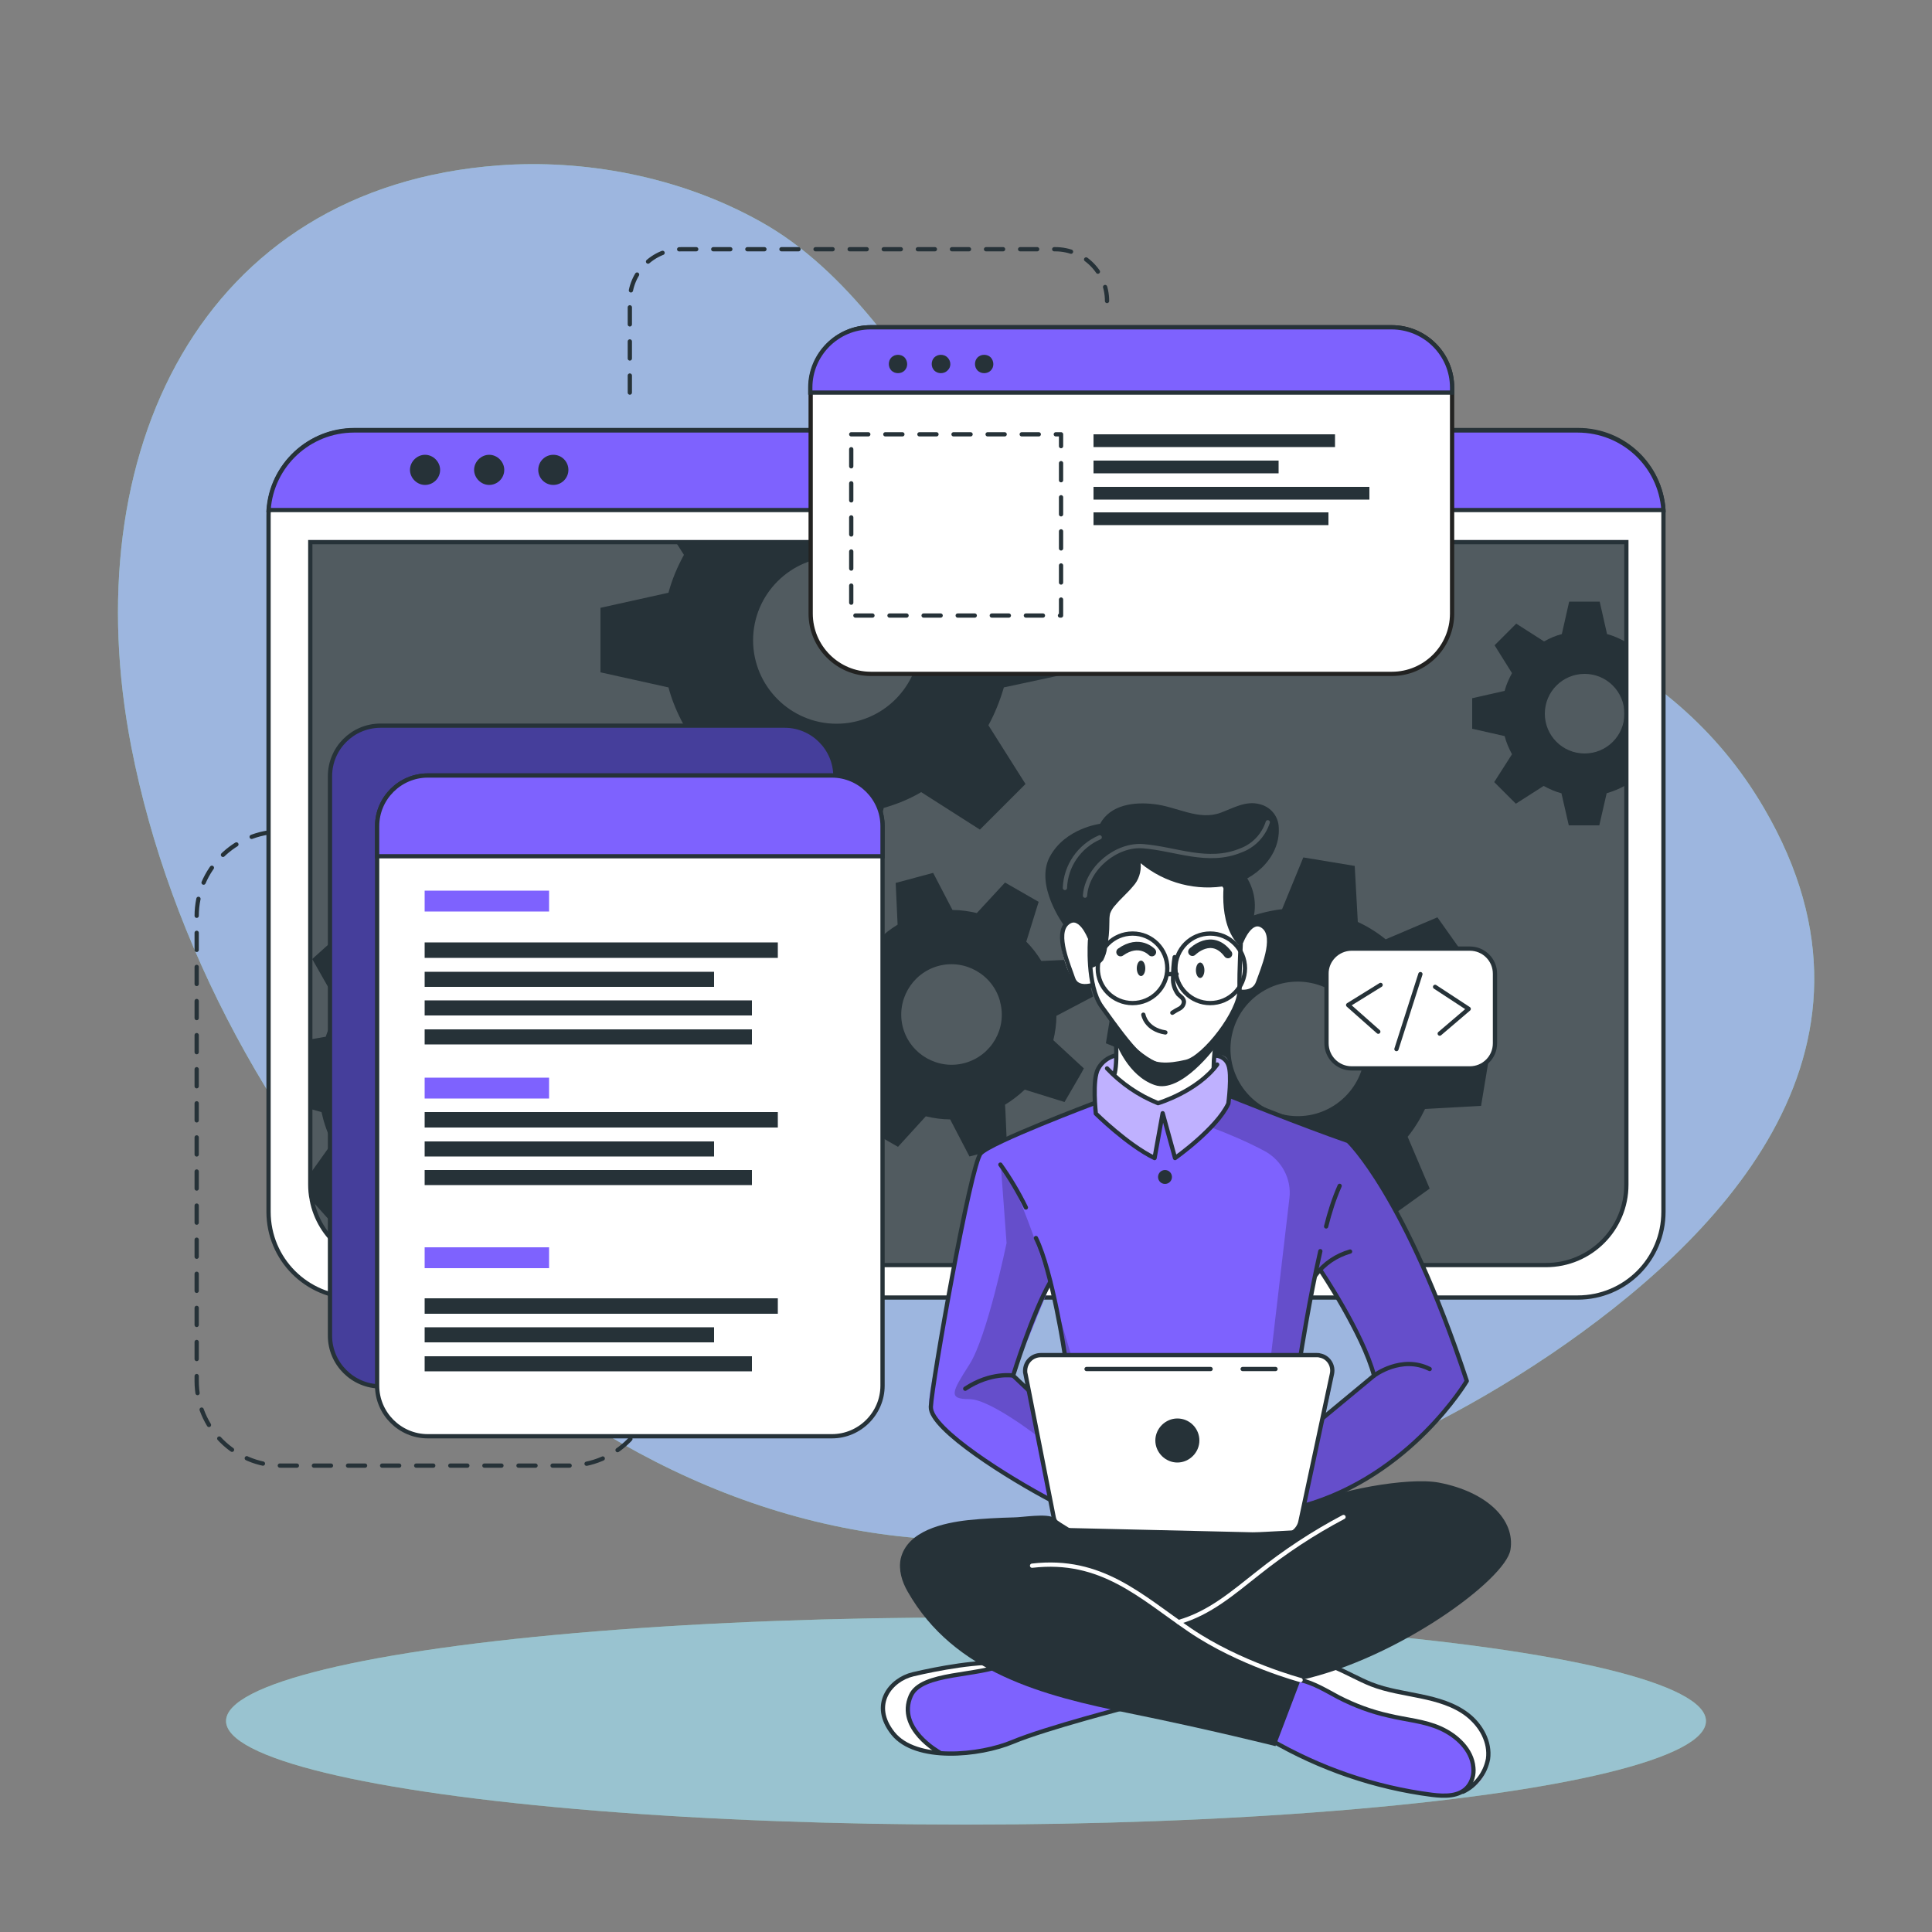 <?xml version="1.0" encoding="utf-8"?>
<!-- Generator: Adobe Illustrator 27.0.0, SVG Export Plug-In . SVG Version: 6.00 Build 0)  -->
<svg version="1.1" id="freepik_stories-developer-activity" xmlns:svgjs="http://svgjs.com/svgjs"
	 xmlns="http://www.w3.org/2000/svg" xmlns:xlink="http://www.w3.org/1999/xlink" x="0px" y="0px" viewBox="0 0 500 500"
	 style="enable-background:new 0 0 500 500;" xml:space="preserve">
<rect x="0" y="0" width="500" height="500" fill="#808080" stroke="none"/>
<style type="text/css">
	.st0{fill:#92E3A9;}
	.st1{opacity:0.9;enable-background:new    ;}
	.st2{opacity:0.7;fill:#A39CFF;enable-background:new    ;}
	.st3{fill:none;stroke:#263238;stroke-width:1.103;stroke-linecap:round;stroke-linejoin:round;stroke-dasharray:4.412;}
	.st4{opacity:0.5;fill:#A39CFF;enable-background:new    ;}
	.st5{fill:#FFFFFF;stroke:#263238;stroke-width:1.103;stroke-linecap:round;stroke-linejoin:round;}
	.st6{fill:#263238;}
	.st7{opacity:0.2;fill:#FFFFFF;enable-background:new    ;}
	.st8{fill:#7E62FE;stroke:#263238;stroke-width:1.103;stroke-miterlimit:10;}
	.st9{fill:none;stroke:#263238;stroke-width:1.103;stroke-miterlimit:10;}
	.st10{fill:#453E9B;stroke:#263238;stroke-width:1.103;stroke-miterlimit:10;}
	.st11{fill:#7E62FE;}
	.st12{fill:#FFFFFF;stroke:#222221;stroke-width:1.103;stroke-miterlimit:10;}
	.st13{fill:none;stroke:#263238;stroke-width:1.103;stroke-linecap:round;stroke-linejoin:round;}
	.st14{fill:#FFFFFF;}
	.st15{opacity:0.5;fill:#FFFFFF;enable-background:new    ;}
	.st16{opacity:0.2;enable-background:new    ;}
	.st17{fill:none;stroke:#263238;stroke-width:2.206;stroke-linecap:round;stroke-linejoin:round;}
	
		.st18{opacity:0.2;fill:none;stroke:#FFFFFF;stroke-width:1.103;stroke-linecap:round;stroke-linejoin:round;enable-background:new    ;}
	.st19{fill:none;stroke:#FFFFFF;stroke-width:1.103;stroke-linecap:round;stroke-linejoin:round;}
</style>
<g id="freepik--background-simple--inject-2">
	<path id="elukzjl1ur20t" class="st0" d="M456.5,209.1c-48.7-83.5-181-53.8-207.9-94.3c-13.8-20.8-29.3-44.9-51.7-57.4
		c-21.4-12-46.2-16.2-67.8-14.6c-77.2,5.7-109.9,74.7-95.1,150.6C53.7,294.5,143.4,397.9,250,398.6c55.7,0.4,109-19.6,150.7-47.7
		l0.9-0.6C443.3,321.9,493.8,272.8,456.5,209.1z"/>
	<g id="el3g5j1pkgbwl" class="st1">
		<path class="st2" d="M456.5,209.1c-48.7-83.5-181-53.8-207.9-94.3c-13.8-20.8-29.3-44.9-51.7-57.4c-21.4-12-46.2-16.2-67.8-14.6
			c-77.2,5.7-109.9,74.7-95.1,150.6C53.7,294.5,143.4,397.9,250,398.6c55.7,0.4,109-19.6,150.7-47.7l0.9-0.6
			C443.3,321.9,493.8,272.8,456.5,209.1z"/>
	</g>
</g>
<g id="freepik--Lines--inject-2">
	<path id="elfkb05gkrcb" class="st3" d="M78.2,215.2h-5.4c-12.1,0-21.9,9.8-21.9,21.9v120.3c0,12.1,9.8,21.9,21.9,21.9h74.4
		c12.1,0,21.9-9.8,21.9-21.9l0,0"/>
	<path id="ellqp4vkqb3b" class="st3" d="M163,101.6V77.9c0-7.4,6-13.4,13.4-13.4h96.7c7.4,0,13.4,6,13.4,13.4l0,0"/>
</g>
<g id="freepik--Shadow--inject-2">
	<ellipse id="elq79s9nw8vjk" class="st0" cx="250" cy="445.4" rx="191.5" ry="26.8"/>
	<g id="el5x6xfrkqj63" class="st1">
		<ellipse class="st4" cx="250" cy="445.4" rx="191.5" ry="26.8"/>
	</g>
</g>
<g id="freepik--Window--inject-2">
	<path id="elz70yj51d63g" class="st5" d="M430.5,133.5v180.1c0,12.3-9.9,22.2-22.2,22.2H91.7c-12.3,0-22.2-9.9-22.2-22.2V133.5
		c0-0.5,0-1,0.1-1.6c0.8-11.6,10.5-20.6,22.1-20.6h316.7c11.7,0,21.3,9,22.1,20.7C430.5,132.5,430.5,133,430.5,133.5z"/>
	<path id="ela37emkbt5xh" class="st6" d="M80.3,140.3h340.6l0,0v166.3c0,11.5-9.3,20.8-20.8,20.8h-299c-11.5,0-20.8-9.3-20.8-20.8
		L80.3,140.3L80.3,140.3L80.3,140.3z"/>
	<g id="elwiu5imm19p">
		<path class="st7" d="M420.9,140.3v166.3c0.1,11.4-9.1,20.7-20.6,20.8H100.8c-11.4-0.1-20.6-9.4-20.6-20.8V140.3H420.9z"/>
	</g>
	<path id="el9z9uqngyapo" class="st8" d="M430.5,132H69.5c0.8-11.6,10.5-20.6,22.1-20.6h316.7C420,111.4,429.7,120.4,430.5,132z"/>
	<path id="elttncoacporc" class="st6" d="M113.9,121.6c0,2.2-1.8,3.9-3.9,3.9s-3.9-1.8-3.9-3.9s1.8-3.9,3.9-3.9
		S113.9,119.5,113.9,121.6L113.9,121.6z"/>
	<path id="elzu9hwe5scef" class="st6" d="M130.5,121.6c0,2.2-1.8,3.9-3.9,3.9s-3.9-1.8-3.9-3.9s1.8-3.9,3.9-3.9
		S130.5,119.5,130.5,121.6L130.5,121.6z"/>
	<circle id="eljz5v5dvqvlg" class="st6" cx="143.2" cy="121.6" r="3.9"/>
	<path id="eldd1ds97g5d" class="st9" d="M420.9,140.3v166.3c0,11.5-9.3,20.8-20.8,20.8h-299c-9.9,0-18.5-7-20.4-16.8v-0.1
		c-0.3-1.3-0.4-2.7-0.4-4V140.3H420.9z"/>
	<path id="elwk13msck9z" class="st6" d="M420.5,166c-1.5-0.8-3-1.5-4.6-1.9l-1.9-8.4h-7.9l-1.9,8.4c-1.6,0.4-3.2,1.1-4.6,1.9
		l-7.2-4.6l-5.6,5.6l4.5,7.2c-0.8,1.5-1.5,3-1.9,4.6l-8.4,1.9v7.9l8.4,1.9c0.4,1.6,1.1,3.2,1.9,4.7l-4.6,7.2l5.6,5.6l7.2-4.6
		c1.5,0.8,3,1.5,4.6,1.9l1.9,8.3h7.9l1.9-8.3c1.6-0.5,3.2-1.1,4.6-1.9l0.4,0.2v-37.8L420.5,166z M410.1,195
		c-5.7,0-10.3-4.6-10.3-10.3s4.6-10.3,10.3-10.3c5.7,0,10.3,4.6,10.3,10.3c0,0,0,0,0,0C420.4,190.4,415.8,195,410.1,195
		C410.1,195,410.1,195,410.1,195z"/>
	<path id="elmn5hr237uz" class="st6" d="M277.5,174.1v-16.7l-17.6-3.9c-0.9-3.4-2.3-6.7-4-9.8l2.1-3.4h-83.1l2.1,3.3
		c-1.7,3.1-3.1,6.4-4,9.8l-17.6,3.9V174l17.6,3.9c0.9,3.4,2.3,6.7,4,9.8l-9.7,15.2l11.9,11.8l15.2-9.7c3.1,1.7,6.4,3.1,9.8,4.1
		l3.9,17.6h16.7l3.9-17.6c3.4-1,6.7-2.3,9.7-4.1l15.2,9.7l11.8-11.8l-9.6-15.2c1.7-3.1,3-6.4,4-9.8L277.5,174.1z M216.5,187.3
		c-11.9,0-21.6-9.7-21.6-21.6s9.7-21.6,21.6-21.6c11.9,0,21.6,9.7,21.6,21.6C238.1,177.6,228.4,187.3,216.5,187.3
		C216.5,187.3,216.5,187.3,216.5,187.3L216.5,187.3z"/>
	<path id="el9lcsf1btio5" class="st6" d="M166.4,289l0.7-13.3l-13.8-3.9c-0.6-2.7-1.6-5.4-2.8-7.9l8.3-11.7l-8.9-9.9l-12.5,7
		c-2.4-1.5-4.9-2.7-7.6-3.6l-2.4-14.1l-13.3-0.6l-3.8,13.8c-2.7,0.6-5.4,1.6-7.9,2.8l-11.7-8.3l-9.9,8.9l7.1,12.5
		c-1.5,2.4-2.7,4.9-3.6,7.6l-4,0.7v18l2.9,0.8c0.6,2.7,1.5,5.4,2.8,7.9l-5.7,8l0.4,6.9v0.1l5.9,6.6l12.5-7c2.4,1.5,4.9,2.8,7.6,3.7
		l2.3,13.6l0,0l0.1,0.6l13.3,0.7l0.3-1.3l0,0l3.5-12.5c2.7-0.6,5.4-1.6,7.9-2.8l11.6,8.3l9.9-8.9l-7-12.5c1.5-2.4,2.7-4.9,3.6-7.6
		L166.4,289z M131.1,268.2c-6.4-7.1-17.2-7.6-24.3-1.3c-7.1,6.4-7.6,17.2-1.3,24.3c6.4,7.1,17.2,7.6,24.3,1.3c0,0,0,0,0,0
		C136.9,286.2,137.4,275.3,131.1,268.2L131.1,268.2z"/>
	<path id="eligrjzil0cp" class="st6" d="M272.6,269.2c0.5-2.1,0.8-4.2,0.8-6.3l9.5-5l-2.6-9.7l-10.8,0.5c-1.1-1.8-2.4-3.5-3.9-5
		l3.2-10.3l-8.7-5l-7.3,7.9c-2.1-0.5-4.2-0.8-6.3-0.8l-5-9.6l-9.7,2.6l0.5,10.8c-1.8,1.1-3.5,2.4-5,3.9l-10.3-3.2l-5,8.7l8,7.3
		c-0.5,2.1-0.8,4.2-0.8,6.3l-9.6,5l2.6,9.7l10.8-0.5c1.1,1.8,2.4,3.5,3.9,5l-3.2,10.3l8.7,5l7.2-7.9c2.1,0.5,4.2,0.8,6.3,0.8l5,9.6
		l9.7-2.6l-0.4-9.2l-0.1-1.6c1.8-1.1,3.5-2.4,5.1-3.9l10.3,3.2l4.3-7.4l0.7-1.3L272.6,269.2z M249.7,275.1c-6.9,1.9-14.1-2.2-16-9.1
		c-1.9-6.9,2.2-14.1,9.1-16c6.9-1.9,14.1,2.2,16,9.1c0,0,0,0.1,0,0.1C260.7,266.1,256.6,273.2,249.7,275.1L249.7,275.1z"/>
	<path id="elsymbfoa3ge" class="st6" d="M383.3,286.2l2.2-13.3l-13.5-5.4c-0.3-2.8-1-5.6-1.9-8.3l9.7-10.8l-7.8-11l-13.4,5.7
		c-2.2-1.8-4.6-3.3-7.2-4.5l-0.8-14.5l-13.3-2.2l-5.5,13.4c-2.8,0.3-5.6,1-8.3,1.9l-10.8-9.7l-11,7.8l5.7,13.4c-1.6,2-2.9,4.1-4,6.3
		c-0.1,0.3-0.3,0.6-0.5,0.9l-14.5,0.8l-2.2,13.3l2.2,0.9l11.3,4.5c0.3,2.8,1,5.6,1.9,8.3l-9.7,10.9l7.9,11l13.4-5.7
		c2.2,1.8,4.6,3.3,7.2,4.5l0.8,14.4l13.3,2.2l5.4-13.3c2.8-0.3,5.6-1,8.3-1.9l10.8,9.7l11-7.9l-5.7-13.4c1.8-2.2,3.3-4.7,4.5-7.2
		L383.3,286.2z M346,285.6c-7.8,5.6-18.7,3.8-24.3-4c-5.6-7.8-3.8-18.7,4-24.3c7.8-5.6,18.7-3.8,24.3,4c0,0,0,0,0,0
		C355.6,269.2,353.8,280,346,285.6L346,285.6z"/>
</g>
<g id="freepik--Graphics--inject-2">
	<path id="el6zedkrmhg3c" class="st10" d="M98.5,187.8h104.6c7.2,0,13.1,5.9,13.1,13.1v144.8c0,7.2-5.9,13.1-13.1,13.1H98.5
		c-7.2,0-13.1-5.9-13.1-13.1V200.9C85.4,193.6,91.3,187.8,98.5,187.8z"/>
	<path id="elvqqcxhl7hqr" class="st5" d="M228.4,213.8v144.8c0,7.2-5.9,13.1-13.1,13.1c0,0,0,0,0,0H110.7c-7.2,0-13.1-5.9-13.1-13.1
		l0,0V213.8c0-7.2,5.9-13.1,13.1-13.1h104.6C222.5,200.7,228.4,206.6,228.4,213.8L228.4,213.8z"/>
	<path id="elwfd3rsg0a3" class="st8" d="M228.4,213.8v7.8H97.6v-7.8c0-7.2,5.9-13.1,13.1-13.1h104.6
		C222.5,200.7,228.4,206.6,228.4,213.8L228.4,213.8z"/>
	<rect id="el2q61b66z0fw" x="109.9" y="230.5" class="st11" width="32.2" height="5.4"/>
	<rect id="elibt05em3ooj" x="109.9" y="278.9" class="st11" width="32.2" height="5.4"/>
	<rect id="eljex6nl1t69k" x="109.9" y="322.8" class="st11" width="32.2" height="5.4"/>
	<rect id="elp9oqnuknfkp" x="109.9" y="243.9" class="st6" width="91.4" height="4"/>
	<rect id="eltza579c9n6" x="109.9" y="251.5" class="st6" width="74.9" height="3.9"/>
	<rect id="el8z4u05lkwr4" x="109.9" y="258.9" class="st6" width="84.7" height="3.9"/>
	<rect id="el7qmrghq1l" x="109.9" y="266.4" class="st6" width="84.7" height="3.9"/>
	<rect id="el1r64jhhfami" x="109.9" y="287.8" class="st6" width="91.4" height="4"/>
	<rect id="elg9gdfkxtmtm" x="109.9" y="295.4" class="st6" width="74.9" height="3.9"/>
	<rect id="elsbetg1cf8l" x="109.9" y="302.8" class="st6" width="84.7" height="3.9"/>
	<rect id="elx3y9rusvfbd" x="109.9" y="336" class="st6" width="91.4" height="4"/>
	<rect id="el3r6suqf8mzs" x="109.9" y="343.5" class="st6" width="74.9" height="3.9"/>
	<rect id="elte6w0i3803" x="109.9" y="351" class="st6" width="84.7" height="3.9"/>
	<path id="elmijmois6qxq" class="st12" d="M375.8,100.3v58.5c0,8.6-7,15.6-15.6,15.6c0,0,0,0,0,0H225.4c-8.6,0-15.6-7-15.6-15.6
		c0,0,0,0,0,0v-58.5c0-8.6,7-15.6,15.6-15.6h134.8C368.8,84.7,375.8,91.7,375.8,100.3z"/>
	<path id="ely35jva2wolj" class="st8" d="M375.8,100.3v1.3H209.7v-1.3c0-8.6,7-15.6,15.6-15.6h134.8
		C368.8,84.7,375.8,91.7,375.8,100.3z"/>
	<path id="eli0kmlo3eczp" class="st6" d="M234.1,95.9c-0.9,0.9-2.5,0.9-3.4,0c-0.9-0.9-0.9-2.5,0-3.4s2.5-0.9,3.4,0c0,0,0,0,0,0
		C235,93.5,235,95,234.1,95.9z"/>
	<path id="elyg2j5fuv9cs" class="st6" d="M245.2,95.9c-0.9,0.9-2.5,0.9-3.4,0c-0.9-0.9-0.9-2.5,0-3.4s2.5-0.9,3.4,0c0,0,0,0,0,0
		C246.2,93.5,246.2,95,245.2,95.9z"/>
	<path id="ellqnfeq9ytse" class="st6" d="M256.4,95.9c-0.9,0.9-2.5,0.9-3.4,0c-0.9-0.9-0.9-2.5,0-3.4s2.5-0.9,3.4,0c0,0,0,0,0,0
		C257.3,93.5,257.3,95,256.4,95.9z"/>
	<rect id="el29nngivk4pf" x="220.3" y="112.4" class="st3" width="54.3" height="46.9"/>
	<rect id="el6t8475u2jpo" x="283" y="112.4" class="st6" width="62.5" height="3.3"/>
	<rect id="elr58xg3mr6p" x="283" y="119.2" class="st6" width="47.9" height="3.3"/>
	<rect id="el7e4s62g0ueb" x="283" y="126" class="st6" width="71.4" height="3.3"/>
	<rect id="el51djoun4tjw" x="283" y="132.6" class="st6" width="60.8" height="3.3"/>
	<path id="elc96vya18gmf" class="st5" d="M349.8,245.5h30.6c3.6,0,6.5,2.9,6.5,6.5V270c0,3.6-2.9,6.5-6.5,6.5h-30.6
		c-3.6,0-6.5-2.9-6.5-6.5v-17.9C343.2,248.5,346.2,245.5,349.8,245.5z"/>
	<polyline id="el9s37hwiovld" class="st13" points="357.3,254.9 348.9,260.1 356.7,267 	"/>
	<polyline id="elm1hqs5lc9l" class="st13" points="372.6,267.5 380.1,261.1 371.4,255.4 	"/>
	<line id="elk8nw6ci5aj" class="st13" x1="361.4" y1="271.5" x2="367.6" y2="252.1"/>
</g>
<g id="freepik--Character--inject-2">
	<path id="elh2wpwuuyoxn" class="st11" d="M296.9,440.5c0,0-29,8.3-33,9.8c-3.7,1.3-13.7,4.8-21.1,3.7c-0.7-0.1-1.4-0.3-2.1-0.5
		c-7.6-2.3-11-4.4-12-9.1s2.8-8.3,6.4-10.5s23.4-4.6,23.4-4.6l4.8,1.4l0,0L296.9,440.5z"/>
	<path id="elpyt4p4xrnk" class="st14" d="M242.7,453.9c-0.7-0.1-1.4-0.3-2.1-0.5c-7.6-2.3-11-4.4-12-9.1s2.8-8.3,6.4-10.5
		s23.4-4.6,23.4-4.6l4.8,1.4c-4.3,2-20.4,3.1-23.9,5.1s-5.2,5.8-3.1,11C237.2,449.4,240.1,452,242.7,453.9z"/>
	<path id="ellmk1b1y97am" class="st13" d="M292.5,441.6c0,0-21.8,5.6-30.4,9.2s-25.1,5.2-31-2.2s-0.7-13.9,5.2-15.3
		s17.7-3.7,24.2-2.8"/>
	<path id="elwzt75f45qi" class="st13" d="M243.1,453.5c0,0-11.1-6.1-7.4-14.6c2.7-6.3,17.5-4.9,24.8-8.4"/>
	<path id="el0pi1aj3k1edk" class="st11" d="M385.2,455.3c-0.3,3-1.4,5.8-4.4,7.6c-2,1.2-4.8,1.9-8.9,1.8
		c-10.2-0.1-29.3-7.4-29.3-7.4l-17.9-9.9l9.3-14.7l2.5-4l6.6,1.5c0,0,5.5,3.1,10.9,5.5s18.8,3,23.5,6.8S385.7,450.3,385.2,455.3z"/>
	<path id="el5zuyhddmown" class="st14" d="M385.2,455.3c-0.3,3-1.4,5.8-4.4,7.6c0.9-2.9,0.7-6.1-0.5-8.9c-2-4.5-8.5-8.5-17.1-9.1
		s-15.1-4.7-18.5-6.5c-2.7-1.4-8.3-4.4-10.7-5.7l2.5-4l6.6,1.5c0,0,5.5,3.1,10.9,5.5s18.8,3,23.5,6.8S385.7,450.3,385.2,455.3z"/>
	<path id="elxm8aktw4qbq" class="st13" d="M328.7,450.2c12.9,7.5,27.1,12.4,41.9,14.3c3.3,0.4,7,0.5,9.2-2c1.2-1.4,1.7-3.3,1.5-5.1
		c-0.4-4.6-4.3-8.2-8.5-10.1s-8.9-2.2-13.4-3.3c-4.5-1-8.8-2.6-12.9-4.7c-3.2-1.7-6.4-3.7-9.9-4.5s-7.8,0.2-9.7,3.3"/>
	<path id="el8jk5yppi6t3" class="st13" d="M378.6,463.7c3.4-1.6,5.8-4.8,6.5-8.5c0.6-4.3-1.8-8.7-5.3-11.4s-7.8-3.9-12.1-4.8
		s-8.7-1.5-12.8-3.1c-6.3-2.5-12.5-7.3-19-5.6"/>
	<path id="elmibuyzu2kni" class="st11" d="M348.9,295.3l-30.3-11.5l-0.4-0.1c0,0,0.1-0.8,0.2-2c0.2-2.4,0.3-6.4-0.9-7.7
		c-1.7-2-6.5-0.3-11.1-2.5s-13.3,1.7-13.3,1.7s-6.2-1.1-9,3.4c-1.4,3.6-0.9,9-0.9,9l-0.6,0.2c-3.6,1.4-23.2,8.7-27.4,11.7
		c-4.6,3.2-9.7,36.6-11.3,46.4s-4.5,18.6-3.1,22s22.6,19.6,34.7,23.8s55.2,3,55.2,3s0.7-0.2,2-0.6c7.3-2.3,33.1-12,46.8-34.7
		C379.6,357.4,366.3,313.9,348.9,295.3z M267.1,351.4c-2.2,1.6-1,7.7-1,7.7l-3.8-3.3l9.5-23.4l4.1,18
		C275.9,350.3,269.3,349.8,267.1,351.4z M343.2,366.3c-1,0.5,3-10.7,1.1-13.3s-7.7-2.3-7.7-2.3l0.5-3.1l3.4-17.6l1.1-1.4
		c0,0,11.8,20.2,13.9,27.3C355.5,356,342.7,366.3,343.2,366.3z"/>
	<path id="el573l169be1d" class="st14" d="M291.7,222.2l-15.6,16.6c0,0-2.1,1.9-1.3,6.7s2.9,9,4.4,9.3c1.2,0.2,2.4,0.3,3.6,0.3
		c0,0,3.4,7.3,5.7,10.1c0,0,0.8,11.2,0.4,14.3c0,0,5.6,4.9,10.9,5.5s13.5-7.5,13.5-7.5l2-9.9c0,0,4.8-7.3,5.1-9.2s2.5-1.4,3.6-2.4
		s3.6-5.2,4-9.3s0.4-8.7-4.2-7.3c-4.1-1.1-1.5-9.7-1.5-9.7l-7.1-6.3L291.7,222.2z"/>
	<g id="elxcx7az78f8i">
		<path class="st15" d="M318.6,283.7c-0.2,0.6-0.5,1.2-0.8,1.8c-2.6,4.9-13.8,14.1-13.8,14.1l-3.4-10.5l-1.9,10.5
			c-3.8-1.6-15.2-11.5-15.2-11.5s-0.4-0.9-0.9-2.4l0.6-0.2c0,0-0.5-5.4,0.9-9c2.7-4.5,9-3.4,9-3.4s8.6-3.8,13.3-1.7
			s9.5,0.5,11.1,2.5s0.6,9.7,0.6,9.7L318.6,283.7z"/>
	</g>
	<g id="eltzt3lx03yb">
		<path class="st16" d="M348.9,295.3l-30.3-11.5l-0.4-0.1c0,0,0.1-0.8,0.2-2l-0.6,3.9l-4.5,6.1c4.8,1.8,9.5,3.8,14,6.2
			c4.4,2.4,7,7.2,6.4,12.2l-5.6,47.8l-2.3,27.1l6.9,7.2c7.3-2.3,33.1-12,46.8-34.7C379.6,357.4,366.3,313.9,348.9,295.3z
			 M343.2,366.3c-1,0.5,3-10.7,1.1-13.3s-7.7-2.3-7.7-2.3l0.5-3.1l3.4-17.6l1.1-1.4c0,0,11.8,20.2,13.9,27.3
			C355.5,356,342.7,366.3,343.2,366.3z"/>
	</g>
	<g id="ely2h9qkr783">
		<path class="st16" d="M277.9,353l-4.7-15.7c0,0-8.5-28.8-14.2-35.9l1.5,20.3c0,0-5,24.2-9.6,31.4s-5.6,9,0,9s19.2,10.8,19.2,10.8
			l-1-9L277.9,353z M266,359.1l-3.8-3.3l9.5-23.4l4.1,18c0,0-6.5-0.5-8.8,1.1S266,359.1,266,359.1z"/>
	</g>
	<path id="elvwtbeqa0me" class="st13" d="M288.5,265.3c0,0,0.9,8.5,0,12.4"/>
	<path id="el8tccpe8nj7a" class="st13" d="M314.1,276.5c0-2.7,0.3-5.5,0.9-8.1"/>
	<path id="eltmstzgf82rl" class="st13" d="M316.4,228.6c0,0,5.1,6.4,4.9,11.3s-0.6,10.7-0.5,16.3s-9.1,17.5-13.8,18.6
		s-8.8,1.3-11.9-1.7s-6.1-7.2-10-12.6s-3-17.2-3-17.2"/>
	<path id="eltmng7btlzlf" class="st13" d="M304,247.7c-0.3,1.8-0.4,3.6-0.4,5.4c-0.1,1.5,0.4,3,1.3,4.2c0.6,0.6,1.4,1,1.5,1.9
		c0,0.7-0.4,1.4-1.1,1.8c-0.6,0.3-1.3,0.7-1.9,1.1"/>
	<path id="elrryhf5uh3li" class="st13" d="M295.9,262.6c0,0,0.6,3.8,5.7,4.6"/>
	<path id="el2lleewaon57" class="st6" d="M296.4,250.6c0,1.1-0.5,2-1.1,2s-1.1-0.9-1.1-2s0.5-2,1.1-2S296.4,249.5,296.4,250.6z"/>
	<path id="el3vnwpl489mk" class="st6" d="M311.7,251.1c0,1.1-0.5,2-1.1,2s-1.1-0.9-1.1-2s0.5-2,1.1-2S311.7,250,311.7,251.1z"/>
	<path id="el17sm7tm4x0m" class="st17" d="M308.6,246.3c0,0,5-5,9.2,0.6"/>
	<path id="elqttbhsl3f2e" class="st17" d="M298.1,246.4c0,0-3.2-3.5-8.1,0"/>
	<path id="el3u7tyzi73fa" class="st6" d="M288.9,270c0,0,3,8.4,9.9,10.8s15.9-10,15.9-10l-0.5-1.6c0,0-5.9,7.7-12.5,6.4
		s-13.1-10.2-13.1-10.2L288.9,270z"/>
	<path id="eld79736ol45c" class="st13" d="M282.8,254.9c0,0-4.1,1.4-5.1-1.7s-4.8-11.5-1.5-14.3s5.8,3.7,5.8,3.7"/>
	<path id="elgz9mr7baycb" class="st13" d="M320.7,256.6c0,0,3.8,0.8,4.9-2.4s4.8-11.5,1.5-14.3s-5.8,3.7-5.8,3.7"/>
	<path id="el37tljh4gmfk" class="st6" d="M281.9,250.6c1.4-0.2,2.7-1,3.6-2.1c0.5-1,0.9-2.1,1-3.2c0.4-2.1,0.6-4.3,0.6-6.4
		c0-0.8,0-1.7,0.2-2.5c0.3-0.8,0.8-1.6,1.4-2.2c1.4-1.7,3.1-3.1,4.5-4.8c1.5-1.6,2.2-3.8,2-6c6.3,5.2,14.5,7.3,22.5,5.8
		c7.1-1.4,14-7.7,13.2-15.6c-0.3-2.7-2.3-4.9-5-5.5c-3.5-0.9-6.7,1-9.9,2.2c-5.8,2.2-11.5-1.6-17.4-2.2c-5-0.6-11.2,0.1-13.9,5.1
		c0,0-9,1.1-13,8.5s3.6,17.7,3.6,17.7s3-3.7,6.9,3.8L281.9,250.6z"/>
	<path id="elk6be94fx93i" class="st6" d="M317,226.7c0,0-2.3,12.2,3.8,18.1c0,0,1.3-3.7,2.7-4.6c2-4.4,1.6-9.5-1.1-13.5
		C317.9,219.6,317,226.7,317,226.7z"/>
	<g id="eleksep49zmmm">
		<path class="st18" d="M328.1,212.8c-1.1,3.4-3.7,6.1-7,7.3c-8.5,3.5-16.7-0.4-25.2-1.1c-6.9-0.6-14.6,5.6-15.1,12.8"/>
	</g>
	<g id="elqsug7k4a44l">
		<path class="st18" d="M275.6,229.8c0.2-5.7,3.7-10.8,9-13.1"/>
	</g>
	<path id="elp50j64jyckd" class="st13" d="M286.5,276.5c3.7,3.9,8.2,7,13.2,9c0,0,10.1-3,15.3-10"/>
	<g id="el5c276933vms">
		<circle class="st13" cx="293.1" cy="250.6" r="9"/>
	</g>
	<g id="eldmzp38j7n1s">
		<circle class="st13" cx="313.2" cy="250.6" r="9"/>
	</g>
	<path id="elhe6cy66hzfm" class="st13" d="M288.5,273.2c-1.8,0.5-3.4,1.7-4.3,3.4c-1.6,2.8-0.6,11.6-0.6,11.6s8.2,8.1,15.2,11.5
		l2.1-11.6l3.2,11.6c0,0,10.8-7.6,13.8-14.1c0,0,1-7.5,0-10c-0.5-1.4-1.8-2.3-3.2-2.4"/>
	<path id="ellwfn6ekg6" class="st13" d="M275.6,350.7c0,0-3.2-21.5-7.5-30.3"/>
	<path id="eld4flptlu7k4" class="st13" d="M258.9,301.4c2.5,3.5,4.7,7.2,6.6,11.1"/>
	<path id="elyjvd1id6rng" class="st13" d="M343.2,317.4c0.9-3.6,2-7.1,3.5-10.5"/>
	<path id="elw275s82kct" class="st13" d="M336.6,350.7c0,0,2.3-14.7,5.1-26.9"/>
	<path id="ely7x5b926zw" class="st13" d="M340.5,330c2.2-3,5.4-5.1,8.9-6.1"/>
	<path id="elk9qhdiy1npg" class="st13" d="M318.2,283.6c0,0,18.6,7.5,30.7,11.7c0,0,14.8,13.9,30.7,62.1c0,0-14.5,24.5-42.2,32.3"/>
	<path id="el8ruqkcjt1ea" class="st13" d="M342.2,367.1l13.4-11.1c0,0,7.1-5.4,14.4-1.7"/>
	<path id="eli8ht95v48jg" class="st13" d="M341.7,328.7c0,0,11,16.3,13.9,27.3"/>
	<path id="ella054dbiack" class="st13" d="M266.1,359.7l-3.9-3.7c0,0-5.8-1-12.4,3.4"/>
	<path id="elaahxn4r84r" class="st13" d="M262.2,356c0,0,4.9-16,9.6-24.2"/>
	<path id="elvseaufcj4om" class="st13" d="M283.2,285.5c0,0-26.8,10.1-29.4,13s-12.6,59.2-12.9,65.6c-0.2,5.8,20.7,18.7,31,24.1"/>
	<path id="elnjmaecjhye" class="st6" d="M303.3,304.6c0,1-0.8,1.8-1.8,1.8s-1.8-0.8-1.8-1.8s0.8-1.8,1.8-1.8c0,0,0,0,0,0
		C302.5,302.8,303.3,303.6,303.3,304.6C303.3,304.5,303.3,304.6,303.3,304.6z"/>
	<path id="elfzsvwoskow" class="st6" d="M334.3,398.8h-61c-0.8,0-1.4-0.6-1.4-1.4l0,0c0-0.8,0.6-1.4,1.4-1.4h61
		c0.8,0,1.4,0.6,1.4,1.4l0,0C335.8,398.1,335.1,398.8,334.3,398.8z"/>
	<path id="elurqqttyfcol" class="st5" d="M336.5,394l8.2-38.4c0.5-2.2-0.9-4.4-3.1-4.8c-0.3-0.1-0.6-0.1-0.9-0.1h-71.3
		c-2.3,0-4.1,1.8-4.1,4.1c0,0.3,0,0.5,0.1,0.8l7.3,37.1c0.4,1.9,2,3.2,3.9,3.3l55.8,1.3C334.3,397.3,336,395.9,336.5,394z"/>
	<path id="eldt6rb6pudv" class="st6" d="M310.4,372.8c0,3.1-2.6,5.7-5.7,5.7c-3.1,0-5.7-2.6-5.7-5.7c0-3.1,2.6-5.7,5.7-5.7
		C307.9,367.1,310.4,369.7,310.4,372.8C310.4,372.8,310.4,372.8,310.4,372.8z"/>
	<line id="el7fc0ofzb03s" class="st13" x1="321.6" y1="354.3" x2="330.1" y2="354.3"/>
	<line id="ellzkmmfhziq" class="st13" x1="281.2" y1="354.3" x2="313.3" y2="354.3"/>
	<path id="el0t4kb6v53wd" class="st6" d="M336.6,434.8l-6.5,17.1c0,0-16.6-4.2-37.8-8.5c-22.2-4.5-45.4-10.4-57.4-31.5
		c-1.5-2.6-2.4-5.6-1.8-8.5c1.7-7.3,11.2-9.3,17.5-10c3.9-0.4,7.9-0.6,11.8-0.7c2,0,8.6-1.1,10.3,0.1c2.4,1.8,5,3.3,7.7,4.6
		c3.5,1.5,55.4-1.4,55.4-1.4c0.9-2,1.5-4.1,1.6-6.2c8.1-4.1,27-7.6,35-6.1c12.5,2.4,19.8,9.7,18.5,17.4S361.8,429.2,336.6,434.8z"/>
	<path id="elhhhab3wyf7t" class="st19" d="M336.6,434.8c0,0-15.8-4.2-28.6-12.9s-22.9-18.8-40.9-16.7"/>
	<path id="el01v984vvqmvm" class="st19" d="M305,419.8c8.1-2.3,14.1-7.6,20.6-12.7c6.9-5.5,14.3-10.4,22.1-14.5"/>
	<line id="el9ayno89vapn" class="st13" x1="302.1" y1="252.1" x2="304.5" y2="252.1"/>
</g>
</svg>
